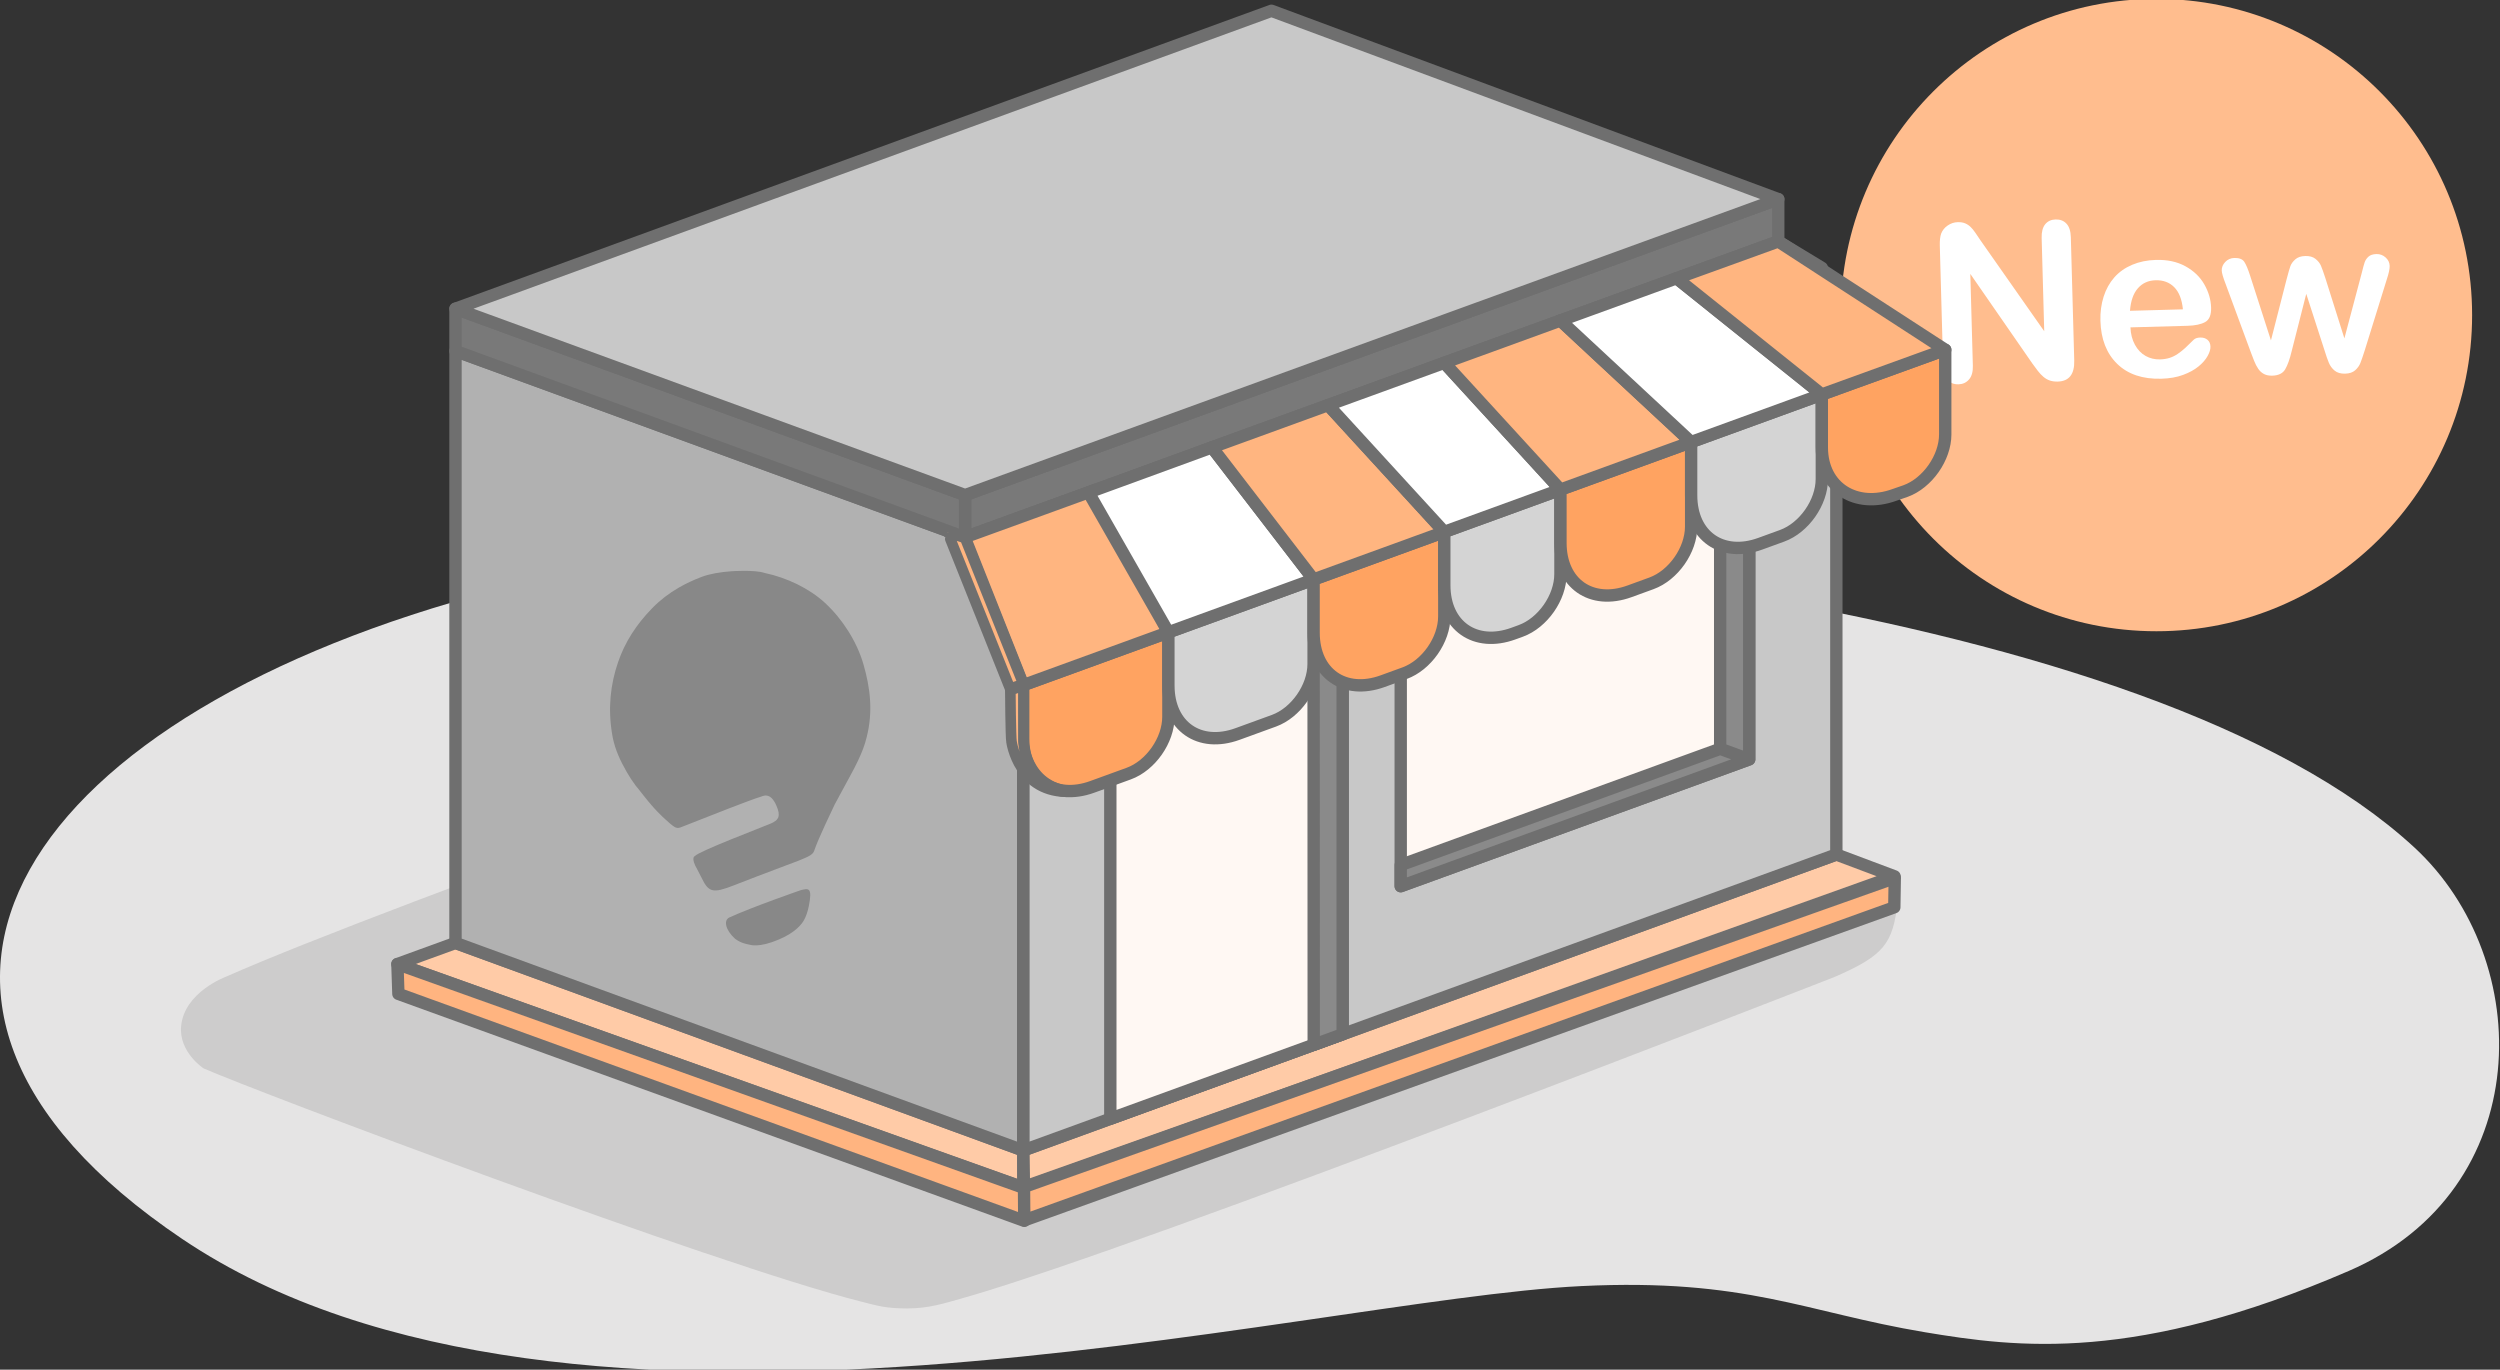 <?xml version="1.0" encoding="UTF-8" standalone="no"?>
<!DOCTYPE svg PUBLIC "-//W3C//DTD SVG 1.1//EN" "http://www.w3.org/Graphics/SVG/1.1/DTD/svg11.dtd">
<!-- Created with Vectornator (http://vectornator.io/) -->
<svg height="100%" stroke-miterlimit="10" style="fill-rule:nonzero;clip-rule:evenodd;stroke-linecap:round;stroke-linejoin:round;" version="1.1" viewBox="0 0 1917.45 1050.52" width="100%" xml:space="preserve" xmlns="http://www.w3.org/2000/svg" xmlns:vectornator="http://vectornator.io" xmlns:xlink="http://www.w3.org/1999/xlink">
<rect x="0" y="0" width="1917.45" height="1050.52" fill="#333333" stroke="none"/>
<defs>
<path d="M379.828 452.82C24.212 545.93-136.244 764.285 139.727 950.228C436.203 1149.99 998.704 996.836 1212.83 986.401C1339.22 980.242 1384.74 1006.45 1476.02 1021.73C1547.58 1033.71 1638.2 1045.34 1801.43 974.802C1945.55 912.525 1945.42 736.421 1851.73 649.943C1648.28 462.154 1082.62 406.814 746.495 410.604C646.021 411.737 379.828 452.82 379.828 452.82Z" id="Fill"/>
</defs>
<g id="Capa-1" vectornator:layerName="Capa 1"/>
<clipPath id="ArtboardFrame">
<rect height="1050.52" width="1917.45" x="0" y="0"/>
</clipPath>
<g clip-path="url(#ArtboardFrame)" id="Capa-3" vectornator:layerName="Capa 3">
<use fill="#e5e4e4" fill-rule="nonzero" opacity="1" stroke="none" vectornator:layerName="Curva 1" xlink:href="#Fill"/>
<clipPath clip-rule="nonzero" id="ClipPath">
<use xlink:href="#Fill"/>
</clipPath>
<g clip-path="url(#ClipPath)">
<path d="M1455.43 691.641C1451.89 723.993 1444.93 732.912 1406.64 749.496C1406.64 749.496 875.242 957.115 737.716 995.84C723.719 999.782 712.15 1003.55 695.748 1003.55C679.345 1003.55 673.061 1001.49 660.249 998.244C547.814 969.803 195.294 836.763 156.063 819.392C156.063 819.392 137.082 806.907 138.917 787.079C141.343 760.87 173.138 749.194 173.138 749.194C298.665 693.452 761.862 529.522 761.862 529.522L1455.43 691.641Z" fill="#000000" fill-rule="nonzero" opacity="0.106" stroke="none" vectornator:layerName="Curva 7"/>
<path d="M784.764 882.372L785.392 910.98L1453.07 672.126L1408.44 655.374L784.764 882.372Z" fill="#ffcba7" fill-rule="nonzero" opacity="1" stroke="#6f6f6f" stroke-linecap="butt" stroke-linejoin="round" stroke-width="9.481" vectornator:layerName="Curva 3"/>
<path d="M1452.89 695.864L785.57 935.996L784.699 910.578L1453.25 673.38L1452.89 695.864Z" fill="#ffb480" fill-rule="nonzero" opacity="1" stroke="#6f6f6f" stroke-linecap="butt" stroke-linejoin="round" stroke-width="9.481" vectornator:layerName="Curva 4"/>
<path d="M304.806 739.416L784.807 910.76L784.764 882.372L349.354 723.202L304.806 739.416Z" fill="#ffcba7" fill-rule="nonzero" opacity="1" stroke="#6f6f6f" stroke-linecap="butt" stroke-linejoin="round" stroke-width="9.481" vectornator:layerName="Curva 5"/>
<path d="M785.589 936.342L305.56 762.286L304.806 739.416L785.394 911.151L785.589 936.342Z" fill="#ffb480" fill-rule="nonzero" opacity="1" stroke="#6f6f6f" stroke-linecap="butt" stroke-linejoin="round" stroke-width="9.481" vectornator:layerName="Curva 6"/>
</g>
</g>
<g clip-path="url(#ArtboardFrame)" id="Capa-2" vectornator:layerName="Capa 2">
<path d="M1411.81 241.646C1411.81 107.713 1520.21-0.861 1653.94-0.861C1787.66-0.861 1896.06 107.713 1896.06 241.646C1896.06 375.579 1787.66 484.153 1653.94 484.153C1520.21 484.153 1411.81 375.579 1411.81 241.646Z" fill="#ffbd8e" fill-rule="nonzero" opacity="1" stroke="none" vectornator:layerName="Óvalo 3"/>
<g fill="#ffffff" opacity="1" stroke="none" vectornator:layerName="Text 1">
<path d="M1519.11 184.51L1567.88 254.057L1565.91 182.564C1565.78 177.918 1566.68 174.406 1568.61 172.028C1570.54 169.65 1573.2 168.414 1576.59 168.321C1580.09 168.225 1582.88 169.31 1584.97 171.577C1587.06 173.845 1588.16 177.301 1588.29 181.947L1590.9 276.479C1591.19 287.029 1586.96 292.424 1578.21 292.664C1576.03 292.725 1574.05 292.465 1572.29 291.884C1570.52 291.304 1568.85 290.352 1567.28 289.027C1565.72 287.703 1564.25 286.143 1562.89 284.348C1561.53 282.553 1560.16 280.718 1558.8 278.841L1511.2 210.081L1513.14 280.509C1513.27 285.1 1512.3 288.6 1510.23 291.009C1508.16 293.418 1505.46 294.669 1502.13 294.761C1498.69 294.856 1495.89 293.743 1493.75 291.422C1491.61 289.102 1490.47 285.673 1490.35 281.137L1487.79 188.408C1487.69 184.473 1488.04 181.373 1488.85 179.107C1489.82 176.619 1491.49 174.563 1493.85 172.939C1496.21 171.315 1498.79 170.465 1501.57 170.388C1503.76 170.328 1505.64 170.631 1507.22 171.299C1508.8 171.967 1510.19 172.885 1511.4 174.056C1512.61 175.226 1513.85 176.75 1515.13 178.629C1516.42 180.509 1517.74 182.469 1519.11 184.51Z"/>
<path d="M1677.79 249.881L1634.01 251.087C1634.21 256.168 1635.35 260.622 1637.46 264.448C1639.56 268.274 1642.29 271.125 1645.65 273.002C1649.01 274.878 1652.69 275.762 1656.68 275.652C1659.36 275.578 1661.79 275.196 1663.99 274.507C1666.19 273.817 1668.3 272.774 1670.34 271.378C1672.38 269.981 1674.26 268.494 1675.97 266.915C1677.67 265.337 1679.88 263.197 1682.6 260.497C1683.72 259.481 1685.35 258.944 1687.48 258.885C1689.77 258.822 1691.65 259.4 1693.1 260.618C1694.56 261.836 1695.32 263.592 1695.38 265.888C1695.44 267.91 1694.71 270.296 1693.2 273.046C1691.69 275.795 1689.37 278.457 1686.24 281.032C1683.11 283.607 1679.15 285.781 1674.36 287.554C1669.57 289.327 1664.03 290.3 1657.74 290.473C1643.37 290.87 1632.08 287.078 1623.87 279.099C1615.66 271.12 1611.37 260.107 1610.98 246.06C1610.8 239.446 1611.61 233.284 1613.43 227.572C1615.24 221.861 1617.97 216.931 1621.63 212.782C1625.29 208.633 1629.85 205.404 1635.32 203.092C1640.78 200.781 1646.87 199.533 1653.59 199.348C1662.34 199.107 1669.89 200.745 1676.25 204.262C1682.61 207.779 1687.43 212.419 1690.7 218.182C1693.98 223.944 1695.7 229.859 1695.87 235.926C1696.03 241.556 1694.51 245.249 1691.33 247.005C1688.16 248.761 1683.64 249.719 1677.79 249.881ZM1633.66 238.379L1674.25 237.261C1673.49 229.623 1671.27 223.955 1667.58 220.255C1663.9 216.554 1659.13 214.785 1653.28 214.946C1647.71 215.1 1643.18 217.152 1639.71 221.105C1636.23 225.057 1634.22 230.815 1633.66 238.379Z"/>
<path d="M1725.8 211.471L1741.77 261.082L1753.77 214.229C1755.06 209.325 1756.02 205.975 1756.66 204.18C1757.29 202.385 1758.53 200.655 1760.37 198.991C1762.21 197.326 1764.77 196.449 1768.05 196.359C1771.39 196.267 1774.02 197.001 1775.95 198.562C1777.88 200.122 1779.25 201.835 1780.07 203.699C1780.89 205.564 1782.04 208.8 1783.54 213.409L1798.1 259.53L1811.48 209.111C1812.36 205.476 1813.08 202.844 1813.64 201.215C1814.2 199.586 1815.17 198.137 1816.56 196.868C1817.94 195.6 1819.98 194.928 1822.65 194.854C1825.33 194.781 1827.68 195.646 1829.7 197.45C1831.72 199.254 1832.76 201.413 1832.83 203.928C1832.9 206.223 1832.14 209.717 1830.58 214.41L1813.77 268.534C1812.31 273.114 1811.17 276.428 1810.35 278.474C1809.53 280.521 1808.2 282.362 1806.36 284C1804.52 285.637 1801.96 286.5 1798.68 286.591C1795.29 286.684 1792.6 285.91 1790.62 284.269C1788.63 282.628 1787.14 280.591 1786.14 278.157C1785.14 275.723 1784.04 272.553 1782.84 268.648L1768.85 225.382L1757.67 269.341C1756.2 275.453 1754.55 280.08 1752.72 283.221C1750.89 286.362 1747.57 287.999 1742.76 288.131C1740.3 288.199 1738.2 287.778 1736.45 286.869C1734.7 285.96 1733.23 284.633 1732.04 282.888C1730.84 281.144 1729.77 279.067 1728.83 276.659C1727.89 274.251 1727.15 272.343 1726.62 270.935L1707.02 217.814C1705.08 212.835 1704.08 209.389 1704.03 207.476C1703.96 205.071 1704.86 202.886 1706.72 200.92C1708.58 198.954 1710.91 197.933 1713.69 197.856C1717.41 197.754 1719.95 198.737 1721.32 200.805C1722.69 202.873 1724.19 206.429 1725.8 211.471Z"/>
</g>
<path d="M784.764 882.372L784.764 428.376L1408.44 217.593L1408.44 655.374L784.764 882.372Z" fill="#c8c8c8" fill-rule="nonzero" opacity="1" stroke="#6f6f6f" stroke-linecap="butt" stroke-linejoin="round" stroke-width="9.481" vectornator:layerName="Curva 5"/>
<path d="M349.354 269.206L349.354 723.202L784.764 882.372L784.764 428.376L349.354 269.206Z" fill="#b1b1b1" fill-rule="nonzero" opacity="1" stroke="#6f6f6f" stroke-linecap="butt" stroke-linejoin="round" stroke-width="9.481" vectornator:layerName="Curva 6"/>
<path d="M740.216 379.734L740.216 412.162L1363.89 185.164L1363.89 152.736L740.216 379.734Z" fill="#797979" fill-rule="nonzero" opacity="1" stroke="#6f6f6f" stroke-linecap="butt" stroke-linejoin="round" stroke-width="9.481" vectornator:layerName="Curva 7"/>
<path d="M349.354 236.778L349.354 269.206L740.216 412.162L740.216 379.734L349.354 236.778Z" fill="#797979" fill-rule="nonzero" opacity="1" stroke="#6f6f6f" stroke-linecap="butt" stroke-linejoin="round" stroke-width="9.481" vectornator:layerName="Curva 8"/>
<path d="M851.586 858.051L851.586 549.982L1029.78 485.126L1029.78 793.194L851.586 858.051Z" fill="#fff8f3" fill-rule="nonzero" opacity="1" stroke="#6f6f6f" stroke-linecap="butt" stroke-linejoin="round" stroke-width="9.481" vectornator:layerName="Curva 29"/>
<path d="M1074.33 679.695L1074.33 468.912L1341.61 371.627L1341.61 582.411L1074.33 679.695Z" fill="#fff8f3" fill-rule="nonzero" opacity="1" stroke="#6f6f6f" stroke-linecap="butt" stroke-linejoin="round" stroke-width="9.481" vectornator:layerName="Curva 30"/>
<path d="M1319.34 379.734L1319.34 574.304L1341.61 582.411L1319.34 574.304L1074.33 663.481L1074.33 679.695L1341.61 582.411L1341.61 371.627L1319.34 379.734Z" fill="#8a8a8a" fill-rule="nonzero" opacity="1" stroke="#6f6f6f" stroke-linecap="butt" stroke-linejoin="round" stroke-width="9.481" vectornator:layerName="Curva 31"/>
<path d="M1007.5 493.233L1007.6 801.373L1029.78 793.194L1029.78 793.194L1029.78 485.126L1007.5 493.233Z" fill="#8a8a8a" fill-rule="nonzero" opacity="1" stroke="#6f6f6f" stroke-linecap="butt" stroke-linejoin="round" stroke-width="9.481" vectornator:layerName="Curva 33"/>
<path d="M740.216 379.734L1363.89 152.736L975.18 8.268L349.354 236.778L740.216 379.734Z" fill="#c8c8c8" fill-rule="nonzero" opacity="1" stroke="#6f6f6f" stroke-linecap="butt" stroke-linejoin="round" stroke-width="9.481" vectornator:layerName="Curva 11"/>
<path d="M740.216 412.162L784.764 428.376L1397.3 205.432L1363.89 185.164L740.216 412.162Z" fill="#acacac" fill-rule="nonzero" opacity="1" stroke="#6f6f6f" stroke-linecap="butt" stroke-linejoin="round" stroke-width="9.481" vectornator:layerName="Curva 12"/>
<path d="M784.764 525.51L784.764 566.406C784.764 597.549 808.488 614.16 837.752 603.509L865.712 593.332C882.514 587.217 896.134 567.764 896.134 549.884L896.134 484.975L784.764 525.51Z" fill="#ffa361" fill-rule="nonzero" opacity="1" stroke="#6f6f6f" stroke-linecap="butt" stroke-linejoin="round" stroke-width="9.481" vectornator:layerName="Curva 13"/>
<path d="M739.832 412.107L784.764 525.51L896.134 484.975L840.449 375.529L739.832 412.107Z" fill="#ffb580" fill-rule="nonzero" opacity="1" stroke="#6f6f6f" stroke-linecap="butt" stroke-linejoin="round" stroke-width="9.481" vectornator:layerName="Curva 14"/>
<path d="M726.849 408.381L740.196 412.65L784.913 524.719L774.699 528.104C774.699 528.104 726.685 407.871 726.849 408.381Z" fill="#ffb580" fill-rule="nonzero" opacity="1" stroke="#6f6f6f" stroke-linecap="butt" stroke-linejoin="round" stroke-width="8.132" vectornator:layerName="Curva 27"/>
<path d="M784.9 525.568L784.929 568.534C784.929 568.534 785.77 602.974 821.168 607.206C781.221 609.071 775.825 568.95 775.825 568.95C775.163 565.856 774.906 529.494 774.906 529.494L784.9 525.568Z" fill="#ffb580" fill-rule="nonzero" opacity="1" stroke="#6f6f6f" stroke-linecap="butt" stroke-linejoin="round" stroke-width="8.132" vectornator:layerName="Curva 28"/>
<path d="M896.134 484.975L896.134 525.871C896.134 557.013 919.858 573.625 949.122 562.973L977.081 552.797C993.883 546.682 1007.5 527.229 1007.5 509.349L1007.5 444.439L896.134 484.975Z" fill="#d4d4d4" fill-rule="nonzero" opacity="1" stroke="#6f6f6f" stroke-linecap="butt" stroke-linejoin="round" stroke-width="9.481" vectornator:layerName="Curva 15"/>
<path d="M834.881 377.707L896.134 484.975L1007.5 444.439L929.545 343.101L834.881 377.707Z" fill="#ffffff" fill-rule="nonzero" opacity="1" stroke="#6f6f6f" stroke-linecap="butt" stroke-linejoin="round" stroke-width="9.481" vectornator:layerName="Curva 16"/>
<path d="M1007.5 444.439L1007.5 485.336C1007.5 516.478 1031.23 533.089 1060.49 522.438L1077.31 516.315C1094.12 510.2 1107.74 490.747 1107.74 472.867L1107.74 407.957L1007.5 444.439Z" fill="#ffa361" fill-rule="nonzero" opacity="1" stroke="#6f6f6f" stroke-linecap="butt" stroke-linejoin="round" stroke-width="9.481" vectornator:layerName="Curva 17"/>
<path d="M929.545 343.101L1007.5 444.439L1107.74 407.957L1018.64 310.673L929.545 343.101Z" fill="#ffb580" fill-rule="nonzero" opacity="1" stroke="#6f6f6f" stroke-linecap="butt" stroke-linejoin="round" stroke-width="9.481" vectornator:layerName="Curva 18"/>
<path d="M1107.74 407.957L1107.74 448.854C1107.74 479.996 1131.46 496.608 1160.72 485.956L1166.41 483.887C1183.21 477.771 1196.83 458.319 1196.83 440.439L1196.83 375.529L1107.74 407.957Z" fill="#d4d4d4" fill-rule="nonzero" opacity="1" stroke="#6f6f6f" stroke-linecap="butt" stroke-linejoin="round" stroke-width="9.481" vectornator:layerName="Curva 19"/>
<path d="M1018.64 310.673L1107.74 407.957L1196.83 375.529L1107.74 278.244L1018.64 310.673Z" fill="#ffffff" fill-rule="nonzero" opacity="1" stroke="#6f6f6f" stroke-linecap="butt" stroke-linejoin="round" stroke-width="9.481" vectornator:layerName="Curva 20"/>
<path d="M1196.83 375.529L1196.83 416.425C1196.83 447.568 1220.56 464.179 1249.82 453.528L1266.64 447.405C1283.45 441.29 1297.07 421.837 1297.07 403.957L1297.07 339.047L1196.83 375.529Z" fill="#ffa361" fill-rule="nonzero" opacity="1" stroke="#6f6f6f" stroke-linecap="butt" stroke-linejoin="round" stroke-width="9.481" vectornator:layerName="Curva 21"/>
<path d="M1107.74 278.244L1196.83 375.529L1297.07 339.047L1196.83 245.816L1107.74 278.244Z" fill="#ffb580" fill-rule="nonzero" opacity="1" stroke="#6f6f6f" stroke-linecap="butt" stroke-linejoin="round" stroke-width="9.481" vectornator:layerName="Curva 22"/>
<path d="M1297.07 339.047L1297.07 379.944C1297.07 411.086 1320.79 427.697 1350.05 417.046L1366.88 410.923C1383.68 404.808 1397.3 385.355 1397.3 367.475L1397.3 302.565L1297.07 339.047Z" fill="#d4d4d4" fill-rule="nonzero" opacity="1" stroke="#6f6f6f" stroke-linecap="butt" stroke-linejoin="round" stroke-width="9.481" vectornator:layerName="Curva 23"/>
<path d="M1196.83 245.816L1297.07 339.047L1397.3 302.565L1285.93 213.388L1196.83 245.816Z" fill="#ffffff" fill-rule="nonzero" opacity="1" stroke="#6f6f6f" stroke-linecap="butt" stroke-linejoin="round" stroke-width="9.481" vectornator:layerName="Curva 24"/>
<path d="M1397.3 302.565L1397.3 343.101C1397.3 374.243 1423.72 390.234 1452.98 379.583L1461.54 376.619C1478.34 370.504 1491.96 351.052 1491.96 333.171L1491.96 268.262L1397.3 302.565Z" fill="#ffa361" fill-rule="nonzero" opacity="1" stroke="#6f6f6f" stroke-linecap="butt" stroke-linejoin="round" stroke-width="9.481" vectornator:layerName="Curva 25"/>
<path d="M1285.93 213.388L1397.3 302.565L1491.96 268.262L1363.89 185.164L1285.93 213.388Z" fill="#ffb580" fill-rule="nonzero" opacity="1" stroke="#6f6f6f" stroke-linecap="butt" stroke-linejoin="round" stroke-width="9.481" vectornator:layerName="Curva 26"/>
<path d="M561.226 438.124C561.226 438.124 578.672 436.901 586.159 439.37L586.521 439.463C603.364 443.011 620.696 451.252 632.82 462.467C646.182 474.828 657.159 492.055 662.179 509.269C667.553 527.708 669.646 545.938 664.772 565.214C663.713 569.404 661.733 577.537 652.293 594.67C652.293 594.67 640.581 616.184 640.254 616.898C638.869 619.927 627.709 642.821 624.492 652.437C622.688 657.828 615.474 658.439 562.541 679.162C547.037 685.231 543.546 684.458 538.42 673.88C537.879 672.765 535.435 667.96 534.92 667.08C529.314 657.498 532.983 656.572 532.983 656.572C535.652 653.05 584.138 634.607 590.753 631.81C597.801 628.975 598.751 625.473 595.529 618.013C590.733 606.912 585.191 610.614 582.862 611.292C576.388 613.175 546.322 624.969 525.376 633.264C519.772 635.484 519.346 636.286 513.696 631.47C505.682 624.64 500.4 618.339 500.085 617.993C496.88 614.47 489.347 604.75 489.29 604.677C489.082 604.411 488.097 603.339 487.232 602.134C484.779 598.719 483.155 596.371 480.823 592.334C475.692 583.455 471.918 575.086 470.078 566.266C469.903 565.428 469.75 564.589 469.607 563.758C465.992 542.813 468.416 524.393 474.003 507.998C479.282 492.505 488.005 478.987 500.314 466.373C506.407 460.128 513.215 454.977 520.654 450.679C526.319 447.406 531.873 444.867 538.16 442.455C543.965 440.227 552.411 438.701 561.226 438.124Z" fill="#888888" fill-rule="nonzero" opacity="1" stroke="none" vectornator:layerName="Curva 34"/>
<path d="M620.352 694.938C619.553 698.929 618.238 703.109 616.415 706.13C615.114 708.287 610.716 714.962 597.26 720.634C581.921 727.1 575.617 724.744 574.127 724.394C571.72 723.828 568.109 723.286 563.752 719.967L563.636 719.864C556.37 713.28 554.814 705.765 559.409 703.663C577.072 695.587 614.066 682.771 614.066 682.771C620.351 681.14 623.188 680.76 620.352 694.938Z" fill="#888888" fill-rule="nonzero" opacity="1" stroke="none" vectornator:layerName="Curva 35"/>
</g>
<g clip-path="url(#ArtboardFrame)" id="Capa-4" vectornator:layerName="Capa 4" visibility="hidden">
<path d="M751.754 889.252L751.754 923.454L1456.52 666.939L1409.54 649.838L751.754 889.252Z" fill="#ffd8bc" fill-rule="nonzero" opacity="1" stroke="#6f6f6f" stroke-linecap="butt" stroke-linejoin="round" stroke-width="10" vectornator:layerName="Curva 3"/>
<path d="M1456.52 701.141L751.754 957.656L751.754 923.454L1456.52 666.939L1456.52 701.141Z" fill="#ffb480" fill-rule="nonzero" opacity="1" stroke="#6f6f6f" stroke-linecap="butt" stroke-linejoin="round" stroke-width="10" vectornator:layerName="Curva 4"/>
<path d="M234.923 735.343L751.754 923.454L751.754 889.252L281.908 718.242L234.923 735.343Z" fill="#ffd8bc" fill-rule="nonzero" opacity="1" stroke="#6f6f6f" stroke-linecap="butt" stroke-linejoin="round" stroke-width="10" vectornator:layerName="Curva 5"/>
<path d="M751.754 957.656L234.923 769.545L234.923 735.343L751.754 923.454L751.754 957.656Z" fill="#ffb480" fill-rule="nonzero" opacity="1" stroke="#6f6f6f" stroke-linecap="butt" stroke-linejoin="round" stroke-width="10" vectornator:layerName="Curva 6"/>
<path d="M281.908 239.414L939.693 7.54952e-15C939.693 7.54952e-15 1397.79 175.285 1397.79 175.285C1397.79 175.285 751.754 410.424 751.754 410.424L281.908 239.414Z" fill="none" opacity="1" stroke="#6f6f6f" stroke-linecap="butt" stroke-linejoin="round" stroke-width="10" vectornator:layerName="Curva 7"/>
<path d="M751.754 889.252L751.754 410.424L1409.54 188.111L1409.54 649.838L751.754 889.252Z" fill="#b7b7b7" fill-rule="nonzero" opacity="1" stroke="#6f6f6f" stroke-linecap="butt" stroke-linejoin="round" stroke-width="10" vectornator:layerName="Curva 8"/>
<path d="M281.908 239.414L281.908 718.242L751.754 889.252L751.754 410.424L281.908 239.414Z" fill="#a5a5a5" fill-rule="nonzero" opacity="1" stroke="#6f6f6f" stroke-linecap="butt" stroke-linejoin="round" stroke-width="10" vectornator:layerName="Curva 9"/>
<path d="M704.769 359.121L704.769 393.323L1362.55 153.909L1362.55 119.707L704.769 359.121Z" fill="#797979" fill-rule="nonzero" opacity="1" stroke="#6f6f6f" stroke-linecap="butt" stroke-linejoin="round" stroke-width="10" vectornator:layerName="Curva 10"/>
<path d="M281.908 205.212L281.908 239.414L704.769 393.323L704.769 359.121L281.908 205.212Z" fill="#797979" fill-rule="nonzero" opacity="1" stroke="#6f6f6f" stroke-linecap="butt" stroke-linejoin="round" stroke-width="10" vectornator:layerName="Curva 11"/>
<path d="M822.231 863.601L822.231 538.682L1010.17 470.278L1010.17 795.197L822.231 863.601Z" fill="#fff2e9" fill-rule="nonzero" opacity="1" stroke="#6f6f6f" stroke-linecap="butt" stroke-linejoin="round" stroke-width="10" vectornator:layerName="Curva 13"/>
<path d="M1057.15 675.49L1057.15 453.177L1339.06 350.571L1339.06 572.884L1057.15 675.49Z" fill="#fff2e9" fill-rule="nonzero" opacity="1" stroke="#6f6f6f" stroke-linecap="butt" stroke-linejoin="round" stroke-width="10" vectornator:layerName="Curva 14"/>
<path d="M1315.57 359.121L1315.57 564.333L1339.06 572.884L1315.57 564.333L1057.15 658.389L1057.15 675.49L1339.06 572.884L1339.06 350.571L1315.57 359.121Z" fill="#8a8a8a" fill-rule="nonzero" opacity="1" stroke="#6f6f6f" stroke-linecap="butt" stroke-linejoin="round" stroke-width="10" vectornator:layerName="Curva 15"/>
<path d="M986.677 478.828L986.774 803.823L1010.17 795.197L1010.17 795.197L1010.17 470.278L986.677 478.828Z" fill="#8a8a8a" fill-rule="nonzero" opacity="1" stroke="#6f6f6f" stroke-linecap="butt" stroke-linejoin="round" stroke-width="10" vectornator:layerName="Curva 16"/>
<path d="M704.769 359.121L1362.55 119.707L939.693-34.202L281.908 205.212L704.769 359.121Z" fill="#b7b7b7" fill-rule="nonzero" opacity="1" stroke="#6f6f6f" stroke-linecap="butt" stroke-linejoin="round" stroke-width="10" vectornator:layerName="Curva 17"/>
<path d="M704.769 393.323L751.754 410.424L1397.79 175.285L1362.55 153.909L704.769 393.323Z" fill="#acacac" fill-rule="nonzero" opacity="1" stroke="#6f6f6f" stroke-linecap="butt" stroke-linejoin="round" stroke-width="10" vectornator:layerName="Curva 18"/>
<path d="M751.754 512.871L751.754 556.004C751.754 588.85 776.775 606.37 807.64 595.136L837.129 584.403C854.85 577.953 869.216 557.437 869.216 538.578L869.216 470.118L751.754 512.871Z" fill="#ffa361" fill-rule="nonzero" opacity="1" stroke="#6f6f6f" stroke-linecap="butt" stroke-linejoin="round" stroke-width="10" vectornator:layerName="Curva 19"/>
<path d="M704.364 393.265L751.754 512.871L869.216 470.118L810.485 354.686L704.364 393.265Z" fill="#ffb580" fill-rule="nonzero" opacity="1" stroke="#6f6f6f" stroke-linecap="butt" stroke-linejoin="round" stroke-width="10" vectornator:layerName="Curva 20"/>
<path d="M699.528 395.327L704.748 393.838L751.911 512.036L740.932 517.487C740.932 517.487 699.355 394.789 699.528 395.327Z" fill="#ffb580" fill-rule="nonzero" opacity="1" stroke="#6f6f6f" stroke-linecap="butt" stroke-linejoin="round" stroke-width="8.577" vectornator:layerName="Curva 21"/>
<path d="M751.897 512.932L751.927 558.249C751.927 558.249 752.815 594.572 790.149 599.035C748.017 601.002 742.326 558.686 742.326 558.686C741.627 555.423 741.357 517.073 741.357 517.073L751.897 512.932Z" fill="#ffb580" fill-rule="nonzero" opacity="1" stroke="#6f6f6f" stroke-linecap="butt" stroke-linejoin="round" stroke-width="8.577" vectornator:layerName="Curva 22"/>
<path d="M869.216 470.118L869.216 513.251C869.216 546.097 894.237 563.617 925.102 552.383L954.591 541.65C972.312 535.2 986.677 514.684 986.677 495.826L986.677 427.366L869.216 470.118Z" fill="#d4d4d4" fill-rule="nonzero" opacity="1" stroke="#6f6f6f" stroke-linecap="butt" stroke-linejoin="round" stroke-width="10" vectornator:layerName="Curva 23"/>
<path d="M804.612 356.984L869.216 470.118L986.677 427.366L904.454 320.484L804.612 356.984Z" fill="#ffffff" fill-rule="nonzero" opacity="1" stroke="#6f6f6f" stroke-linecap="butt" stroke-linejoin="round" stroke-width="10" vectornator:layerName="Curva 24"/>
<path d="M986.677 427.366L986.677 470.499C986.677 503.345 1011.7 520.865 1042.56 509.631L1060.31 503.173C1078.03 496.723 1092.39 476.207 1092.39 457.348L1092.39 388.888L986.677 427.366Z" fill="#ffa361" fill-rule="nonzero" opacity="1" stroke="#6f6f6f" stroke-linecap="butt" stroke-linejoin="round" stroke-width="10" vectornator:layerName="Curva 25"/>
<path d="M904.454 320.484L986.677 427.366L1092.39 388.888L998.423 286.282L904.454 320.484Z" fill="#ffb580" fill-rule="nonzero" opacity="1" stroke="#6f6f6f" stroke-linecap="butt" stroke-linejoin="round" stroke-width="10" vectornator:layerName="Curva 26"/>
<path d="M1092.39 388.888L1092.39 432.022C1092.39 464.868 1117.41 482.387 1148.28 471.154L1154.28 468.971C1172 462.521 1186.36 442.005 1186.36 423.146L1186.36 354.686L1092.39 388.888Z" fill="#d4d4d4" fill-rule="nonzero" opacity="1" stroke="#6f6f6f" stroke-linecap="butt" stroke-linejoin="round" stroke-width="10" vectornator:layerName="Curva 27"/>
<path d="M998.423 286.282L1092.39 388.888L1186.36 354.686L1092.39 252.08L998.423 286.282Z" fill="#ffffff" fill-rule="nonzero" opacity="1" stroke="#6f6f6f" stroke-linecap="butt" stroke-linejoin="round" stroke-width="10" vectornator:layerName="Curva 28"/>
<path d="M1186.36 354.686L1186.36 397.82C1186.36 430.666 1211.38 448.185 1242.25 436.952L1259.99 430.494C1277.71 424.044 1292.08 403.527 1292.08 384.669L1292.08 316.209L1186.36 354.686Z" fill="#ffa361" fill-rule="nonzero" opacity="1" stroke="#6f6f6f" stroke-linecap="butt" stroke-linejoin="round" stroke-width="10" vectornator:layerName="Curva 29"/>
<path d="M1092.39 252.08L1186.36 354.686L1292.08 316.209L1186.36 217.878L1092.39 252.08Z" fill="#ffb580" fill-rule="nonzero" opacity="1" stroke="#6f6f6f" stroke-linecap="butt" stroke-linejoin="round" stroke-width="10" vectornator:layerName="Curva 30"/>
<path d="M1292.08 316.209L1292.08 359.342C1292.08 392.188 1317.1 409.708 1347.96 398.474L1365.71 392.016C1383.43 385.567 1397.79 365.05 1397.79 346.192L1397.79 277.732L1292.08 316.209Z" fill="#d4d4d4" fill-rule="nonzero" opacity="1" stroke="#6f6f6f" stroke-linecap="butt" stroke-linejoin="round" stroke-width="10" vectornator:layerName="Curva 31"/>
<path d="M1186.36 217.878L1292.08 316.209L1397.79 277.732L1280.33 183.676L1186.36 217.878Z" fill="#ffffff" fill-rule="nonzero" opacity="1" stroke="#6f6f6f" stroke-linecap="butt" stroke-linejoin="round" stroke-width="10" vectornator:layerName="Curva 32"/>
<path d="M1397.79 277.732L1397.79 320.484C1397.79 353.33 1425.66 370.196 1456.52 358.962L1465.55 355.836C1483.27 349.386 1497.64 328.87 1497.64 310.012L1497.64 241.552L1397.79 277.732Z" fill="#ffa361" fill-rule="nonzero" opacity="1" stroke="#6f6f6f" stroke-linecap="butt" stroke-linejoin="round" stroke-width="10" vectornator:layerName="Curva 33"/>
<path d="M1280.33 183.676L1397.79 277.732L1497.64 241.552L1362.55 153.909L1280.33 183.676Z" fill="#ffb580" fill-rule="nonzero" opacity="1" stroke="#6f6f6f" stroke-linecap="butt" stroke-linejoin="round" stroke-width="10" vectornator:layerName="Curva 34"/>
</g>
</svg>
